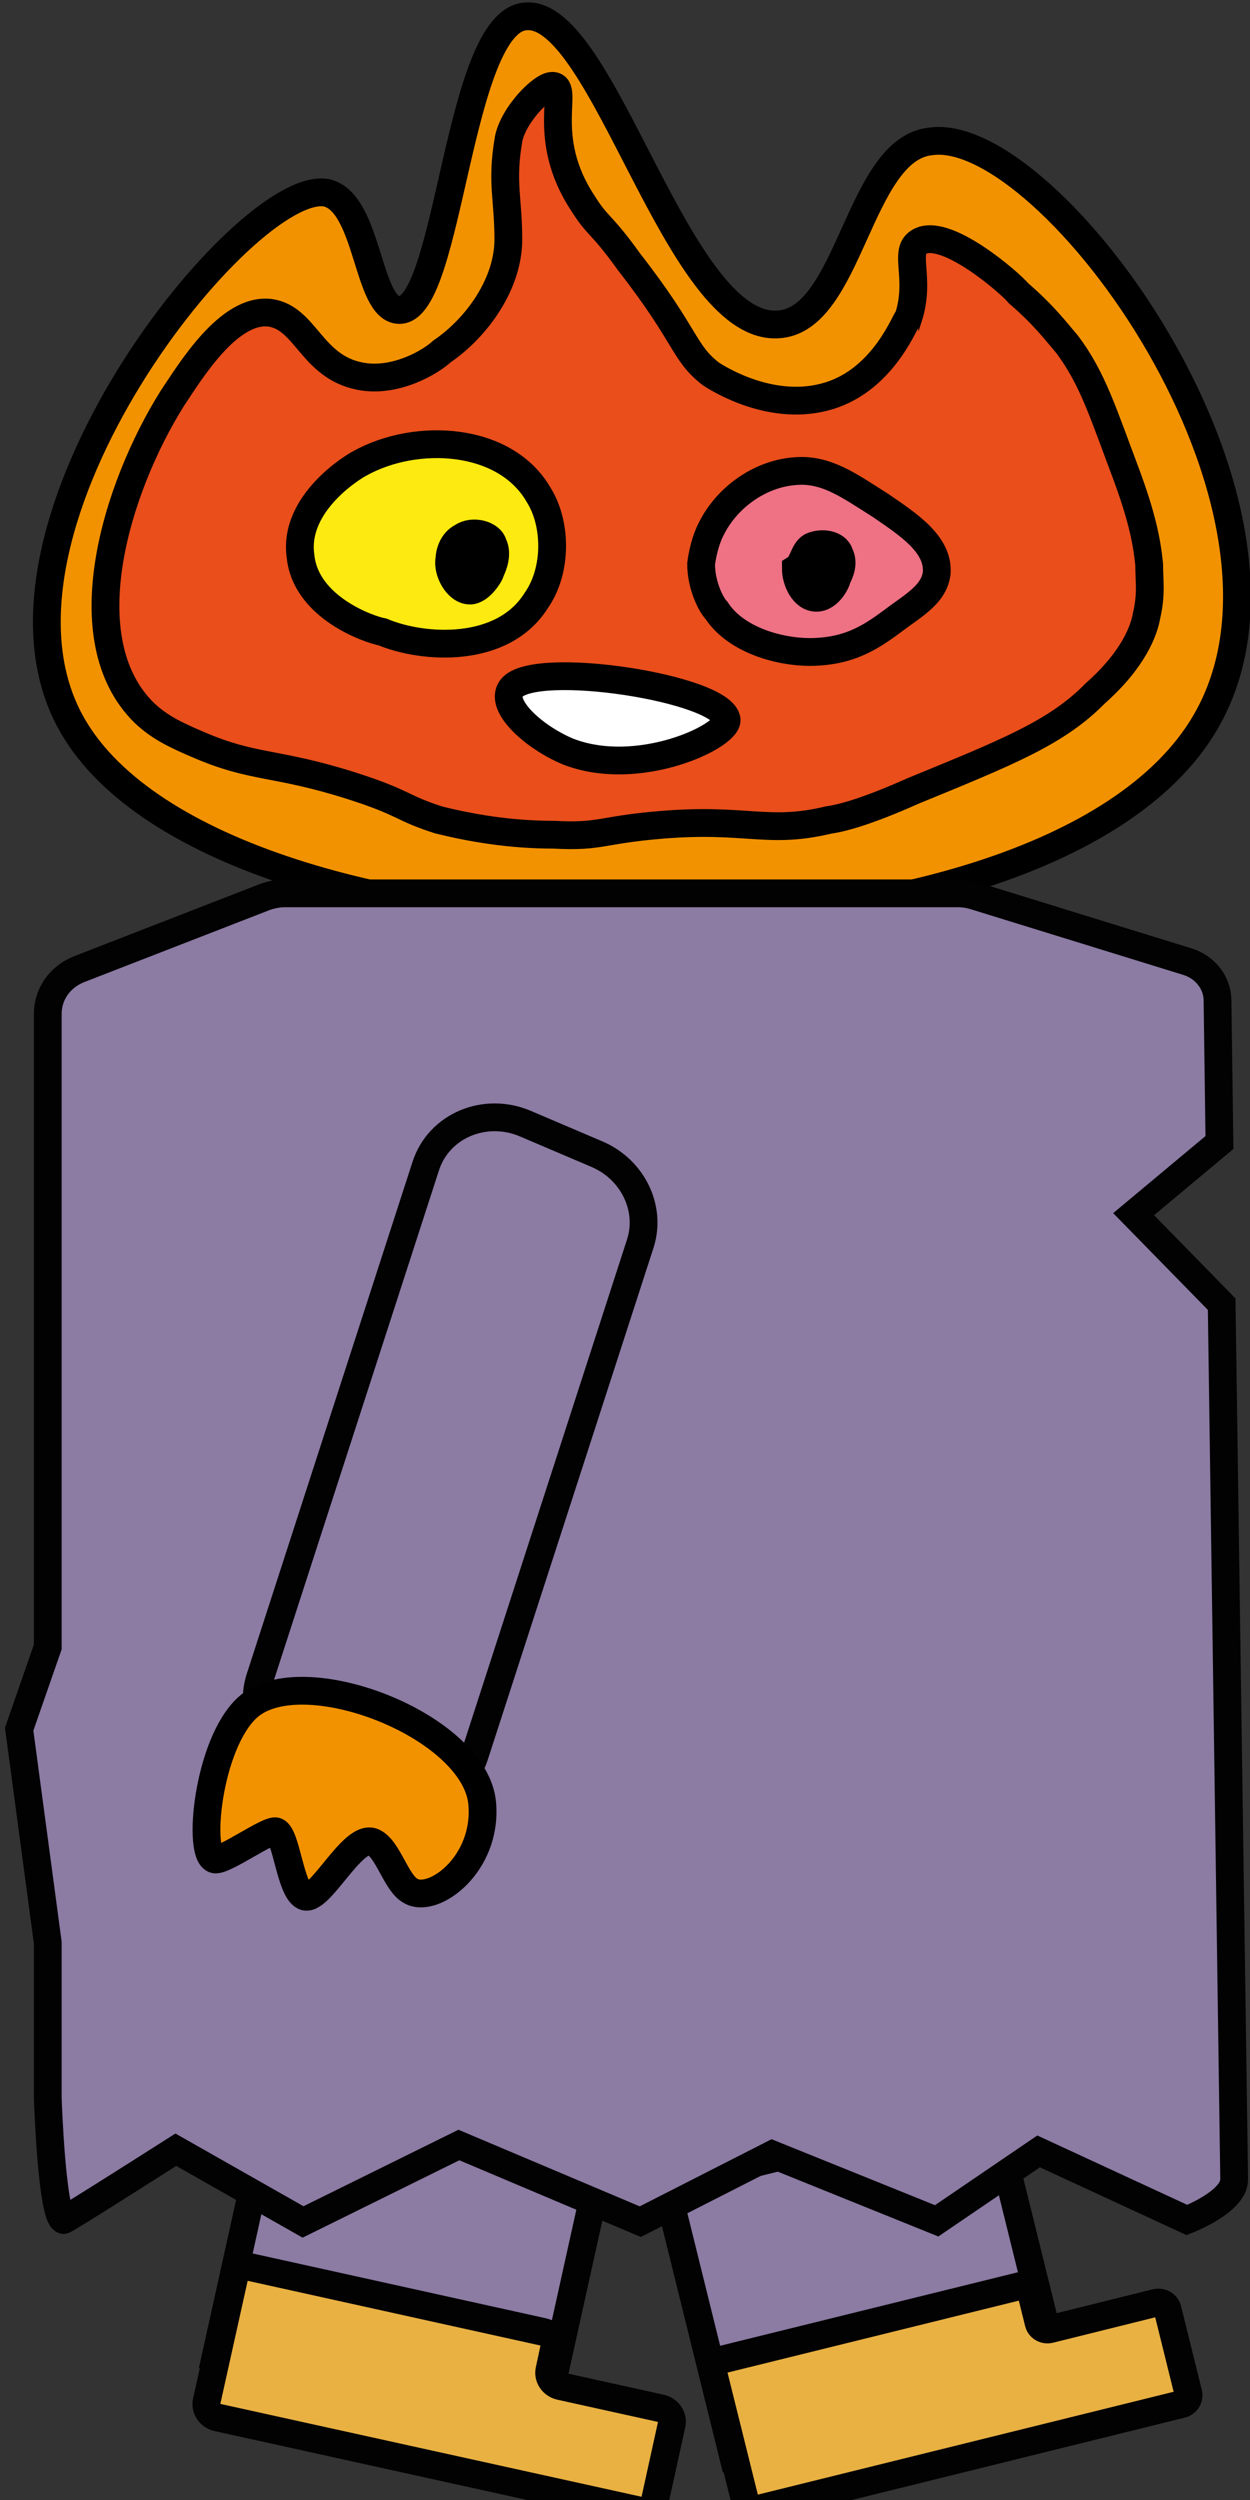 <?xml version="1.0" encoding="utf-8"?>
<!-- Generator: Adobe Illustrator 27.3.1, SVG Export Plug-In . SVG Version: 6.00 Build 0)  -->
<svg version="1.1" id="Calque_1" xmlns="http://www.w3.org/2000/svg" xmlns:xlink="http://www.w3.org/1999/xlink" x="0px" y="0px"
	 viewBox="0 0 45 90" style="enable-background:new 0 0 45 90;" xml:space="preserve">
<rect x="0" y="0" width="45" height="90" fill="#333333" stroke="none"/>
<style type="text/css">
	.st0{fill:#8C7BA3;stroke:#020203;stroke-miterlimit:10;}
	.st1{fill:#E9B142;stroke:#020203;stroke-miterlimit:10;}
	.st2{fill:#F39200;stroke:#000000;stroke-miterlimit:10;}
	.st3{fill:#E94E1B;stroke:#000000;stroke-miterlimit:10;}
	.st4{fill:#EE7184;stroke:#000000;stroke-miterlimit:10;}
	.st5{stroke:#000000;stroke-miterlimit:10;}
	.st6{fill:#FCEA10;stroke:#000000;stroke-miterlimit:10;}
	.st7{fill:#FFFFFF;stroke:#000000;stroke-miterlimit:10;}
</style>
<rect x="25.02" y="77.04" transform="matrix(0.971 -0.24 0.24 0.971 -18.805 9.858)" class="st0" width="12.04" height="10.04"/>
<path class="st1" d="M25.9,84.97l10.81-2.67c0.18-0.04,0.36,0.06,0.41,0.23l0.27,1.09c0.04,0.17,0.22,0.28,0.41,0.23l3.82-0.95
	c0.18-0.04,0.36,0.06,0.41,0.23l0.75,3.03c0.04,0.17-0.07,0.35-0.25,0.39l-15.28,3.78c-0.18,0.04-0.36-0.06-0.41-0.23l-1.18-4.75
	C25.61,85.19,25.72,85.01,25.9,84.97z"/>
<rect x="9.5" y="74.96" transform="matrix(0.216 -0.976 0.976 0.216 -67.456 77.945)" class="st0" width="10.62" height="12.04"/>
<path class="st1" d="M9.02,81.62l10.54,2.33c0.27,0.06,0.45,0.32,0.39,0.58l-0.17,0.79c-0.06,0.26,0.12,0.52,0.39,0.58l3.62,0.8
	c0.27,0.06,0.45,0.32,0.39,0.58l-0.6,2.73c-0.06,0.26-0.33,0.42-0.6,0.36L7.83,87.03c-0.27-0.06-0.45-0.32-0.39-0.58l0.99-4.46
	C8.48,81.72,8.75,81.56,9.02,81.62z"/>
<path class="st2" d="M43.39,26.01c-5.8,9.93-35.91,9.31-40.89-0.09c-3.72-7.03,6.35-19.5,9.25-18.98c1.54,0.35,1.45,4.22,2.63,4.22
	c1.81,0,2.09-10.39,4.54-10.57c2.81-0.26,5.44,11.27,9.06,11.09c2.63-0.09,2.9-6.33,5.53-6.59C37.77,4.48,47.92,18.28,43.39,26.01z"
	/>
<path class="st3" d="M5.19,25.66c-2.68-2.64-1.02-8.08,1.02-11.33c0.65-0.97,2.03-3.25,3.51-3.07c1.29,0.18,1.48,1.93,3.23,2.28
	c1.29,0.26,2.58-0.53,2.95-0.88c1.29-0.88,2.4-2.46,2.4-4.04c0-1.49-0.26-2.04,0.01-3.62c0.18-0.88,1.2-1.91,1.57-1.91
	c0.65,0-0.47,1.84,1.1,4.22c0.55,0.88,0.65,0.7,1.66,2.11c2.12,2.72,1.94,3.25,2.95,4.04c0.28,0.18,2.22,1.41,4.25,0.79
	s2.77-2.81,2.86-2.81c0.46-1.41-0.18-2.37,0.37-2.72c0.92-0.61,3.32,1.49,3.6,1.84c0.92,0.79,1.38,1.41,1.75,1.84
	c0.92,1.23,1.29,2.46,2.12,4.66c0.55,1.49,0.74,2.37,0.83,3.25c0,0.61,0.09,1.05-0.09,1.84c-0.09,0.53-0.46,1.58-1.85,2.81
	c-1.38,1.41-3.14,2.11-6.55,3.51c-1.57,0.7-2.49,0.97-3.05,1.05c-2.22,0.53-2.95-0.09-6.09,0.18c-2.12,0.18-2.12,0.44-3.79,0.35
	c-1.66,0-3.05-0.26-4.15-0.53c-1.38-0.44-1.2-0.61-3.14-1.23c-2.77-0.88-3.51-0.61-5.54-1.49C6.3,26.45,5.74,26.18,5.19,25.66z"/>
<path class="st4" d="M25.59,19.07c0.55-1.14,1.75-2.02,3.05-2.11c1.11-0.09,1.94,0.53,3.05,1.23c1.02,0.7,2.12,1.41,2.03,2.46
	c-0.09,0.61-0.55,0.97-1.29,1.49c-0.83,0.61-1.57,1.23-2.95,1.32c-1.2,0.09-2.95-0.35-3.69-1.49c-0.18-0.18-0.55-0.88-0.55-1.67
	C25.32,19.68,25.5,19.24,25.59,19.07z"/>
<path class="st5" d="M29.2,19.68c0.37-0.18,0.92-0.09,1.02,0.26c0.18,0.35,0,0.7-0.09,0.88c0,0.09-0.28,0.7-0.74,0.7
	c-0.46,0-0.74-0.61-0.74-1.05C28.92,20.3,28.92,19.86,29.2,19.68z"/>
<g>
	<path class="st6" d="M10.82,20.03c-0.28-1.93,1.94-3.25,2.12-3.34c2.03-1.14,5.26-0.97,6.46,1.14c0.65,1.05,0.65,2.72-0.09,3.78
		c-1.2,1.93-4.06,1.76-5.54,1.14C13.31,22.67,11.01,21.88,10.82,20.03z"/>
	<path class="st5" d="M16.64,19.33c0.37-0.26,1.02-0.09,1.11,0.26c0.18,0.35,0,0.79-0.09,0.97c0,0.09-0.37,0.7-0.74,0.7
		c-0.46,0-0.83-0.7-0.74-1.14C16.18,19.95,16.27,19.51,16.64,19.33z"/>
</g>
<path class="st7" d="M18.41,24.78c-0.46,0.61,0.8,1.76,2.05,2.28c2.51,0.97,5.7-0.53,5.7-1.14C26.05,24.78,19.21,23.72,18.41,24.78z
	"/>
<path class="st0" d="M42.75,34.62l-7.67-2.37c-0.2-0.06-0.4-0.09-0.61-0.09H10.26c-0.25,0-0.49,0.05-0.72,0.13l-6.69,2.6
	c-0.69,0.27-1.13,0.9-1.13,1.6v22.8l-1.03,2.96l1.03,7.69v5.6c0,0,0.14,4.22,0.57,4.38c0.04,0.02,4.04-2.53,4.04-2.53l4.58,2.6
	l5.61-2.77l6.53,2.76l4.75-2.42l5.92,2.39l3.67-2.5l5.34,2.47c0,0,1.7-0.65,1.7-1.46l-0.45-31.51l-3.17-3.24l3.09-2.58l-0.07-5.13
	C43.82,35.38,43.39,34.82,42.75,34.62z"/>
<path class="st0" d="M13.5,64.73l-2.58-1.1c-1.29-0.55-1.97-1.95-1.56-3.22l5.97-18.44c0.47-1.44,2.12-2.14,3.58-1.52l2.58,1.1
	c1.29,0.55,1.97,1.95,1.56,3.22l-5.97,18.44C16.61,64.65,14.96,65.36,13.5,64.73z"/>
<path class="st2" d="M17.36,64.93c-0.24-2.81-6.51-5.23-8.45-3.46c-1.44,1.32-1.82,5.34-1.17,5.47c0.35,0.05,1.95-1.11,2.2-1.01
	c0.37,0.15,0.51,2.08,1,2.33c0.55,0.3,1.76-2.29,2.5-1.94c0.53,0.24,0.82,1.47,1.34,1.75C15.59,68.56,17.55,67.12,17.36,64.93z"/>
</svg>
